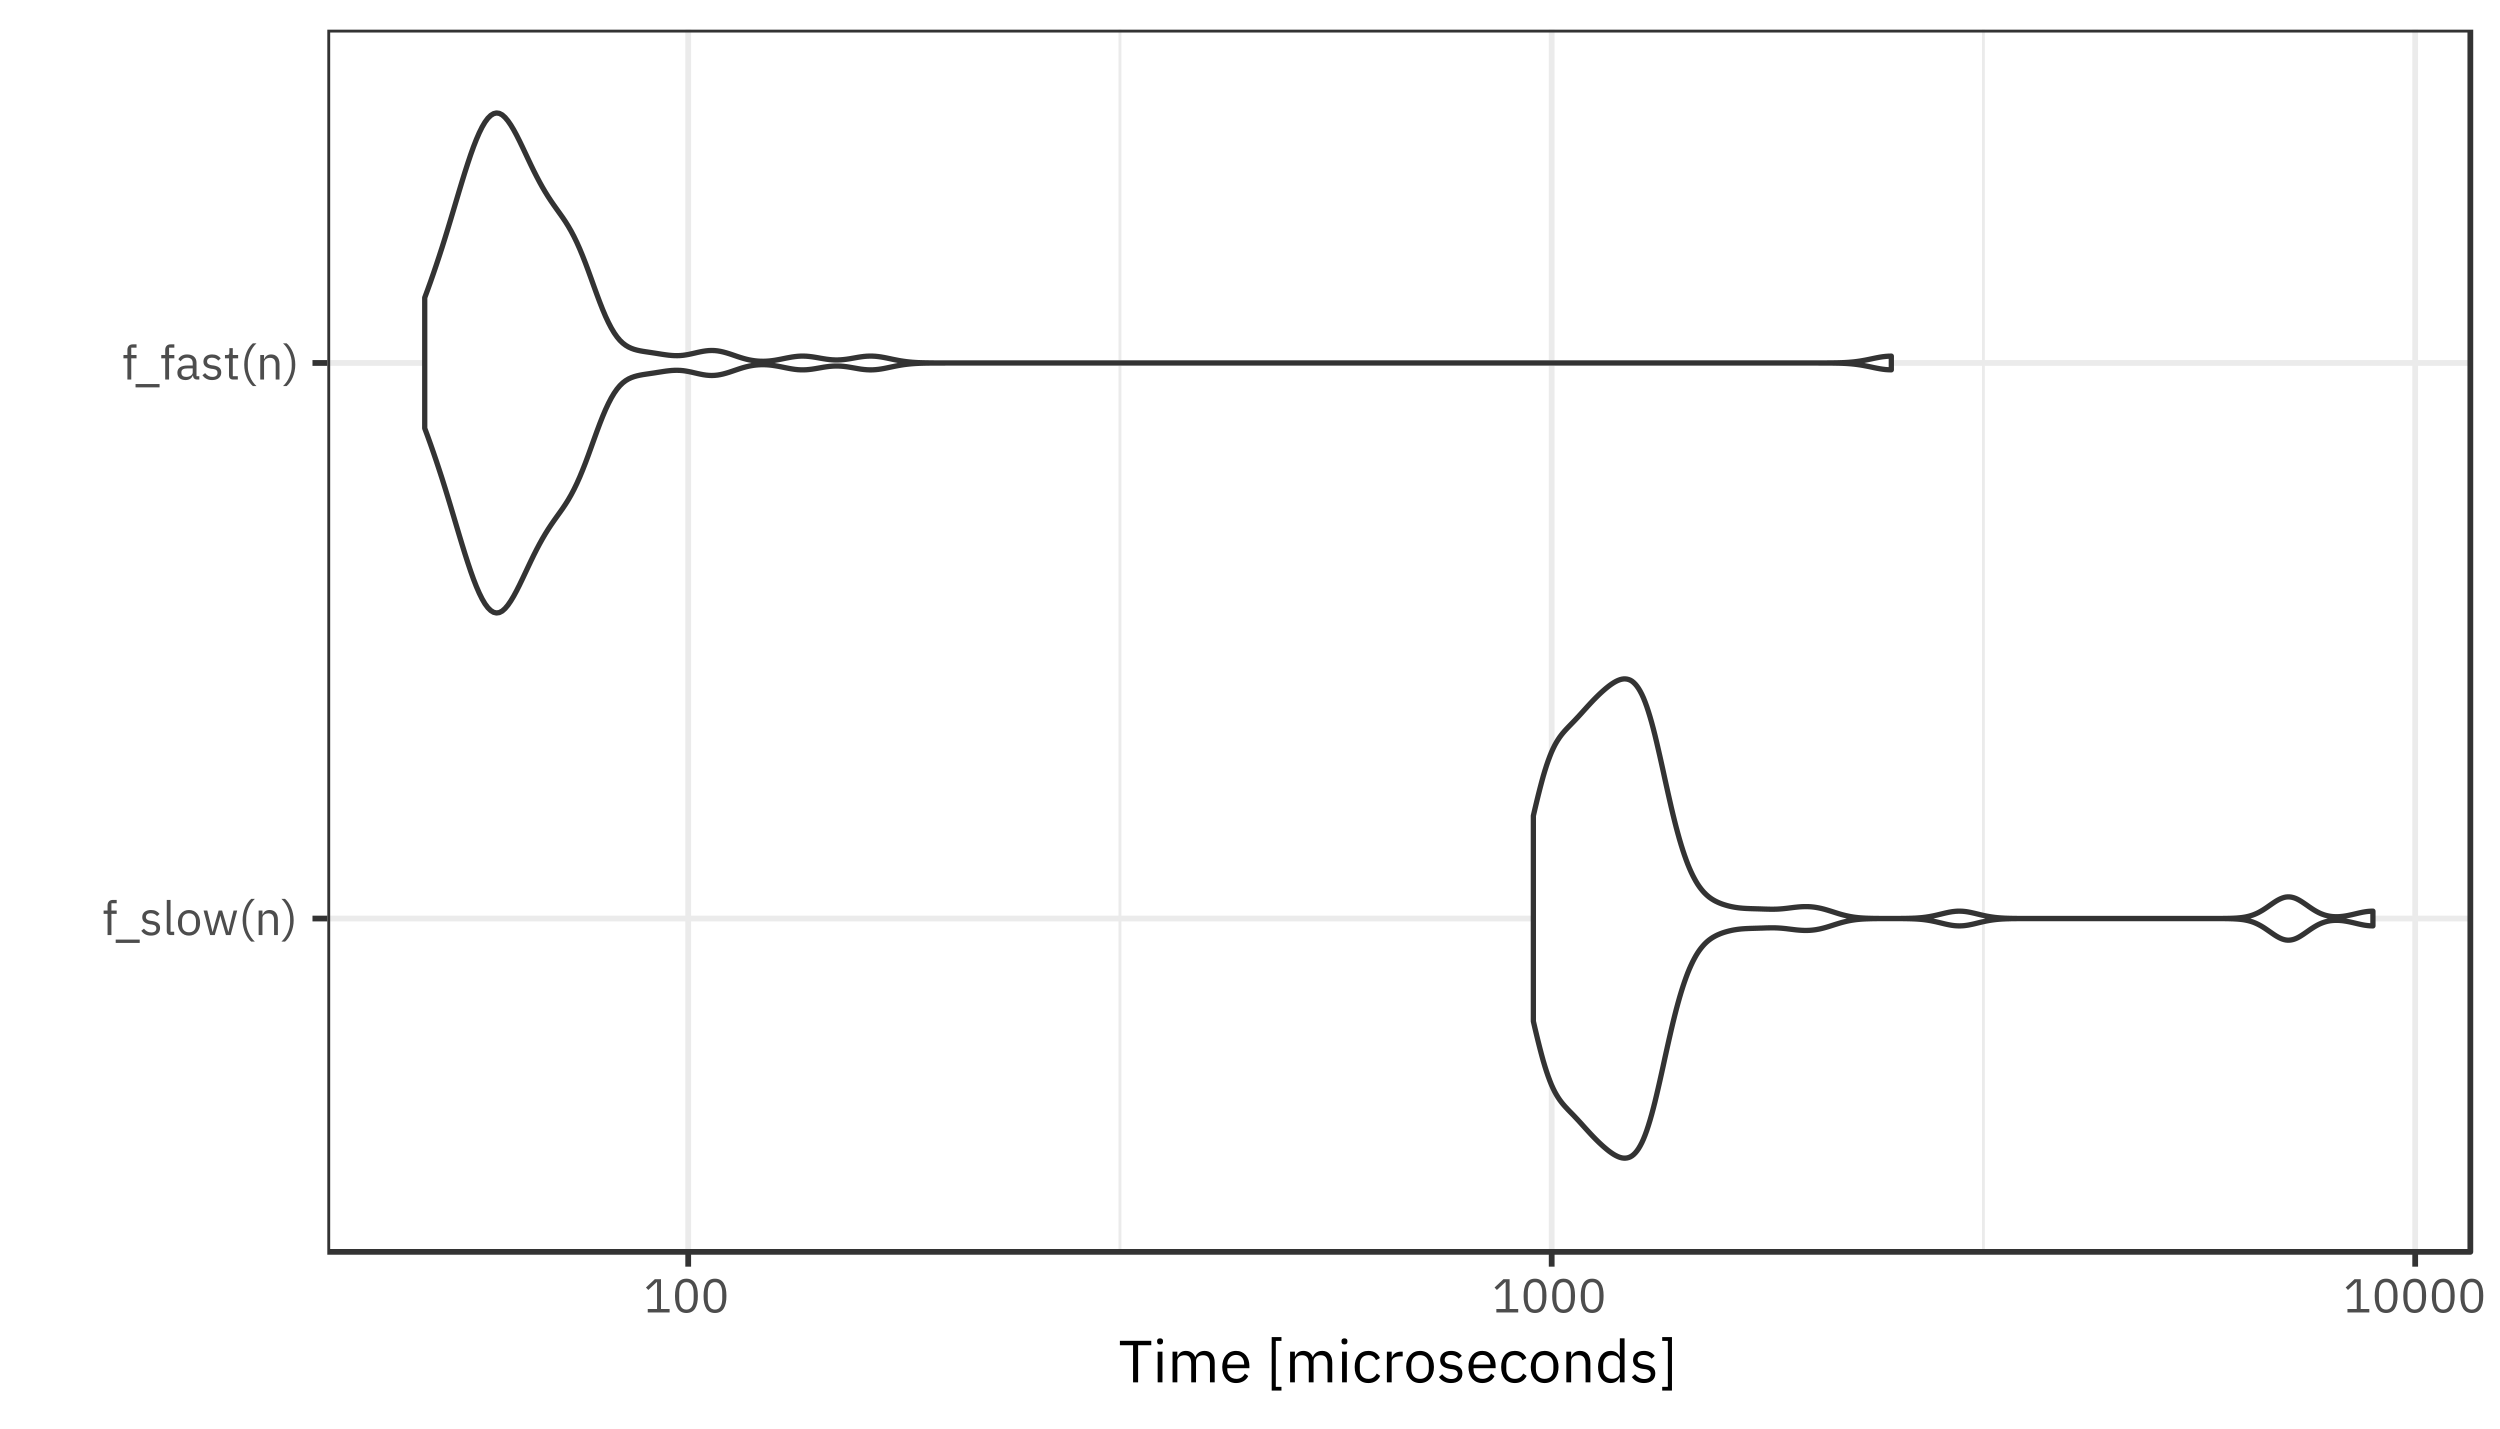 <?xml version="1.0" encoding="UTF-8"?>
<svg xmlns="http://www.w3.org/2000/svg" xmlns:xlink="http://www.w3.org/1999/xlink" width="504pt" height="288pt" viewBox="0 0 504 288" version="1.1">
<defs>
<g>
<symbol overflow="visible" id="glyph0-0">
<path style="stroke:none;" d="M 0.312 0 L 4.219 0 L 4.219 -7.484 L 0.312 -7.484 Z M 0.875 -0.578 L 0.875 -6.906 L 3.641 -6.906 L 3.641 -0.578 Z M 0.875 -0.578 "/>
</symbol>
<symbol overflow="visible" id="glyph0-1">
<path style="stroke:none;" d="M 1.078 0 L 1.859 0 L 1.859 -4.281 L 2.922 -4.281 L 2.922 -4.953 L 1.859 -4.953 L 1.859 -6.422 L 2.922 -6.422 L 2.922 -7.094 L 2.172 -7.094 C 1.438 -7.094 1.078 -6.625 1.078 -5.953 L 1.078 -4.953 L 0.281 -4.953 L 0.281 -4.281 L 1.078 -4.281 Z M 1.078 0 "/>
</symbol>
<symbol overflow="visible" id="glyph0-2">
<path style="stroke:none;" d="M 5.125 1.578 L 5.125 0.906 L 0.281 0.906 L 0.281 1.578 Z M 5.125 1.578 "/>
</symbol>
<symbol overflow="visible" id="glyph0-3">
<path style="stroke:none;" d="M 2.297 0.109 C 3.438 0.109 4.141 -0.469 4.141 -1.422 C 4.141 -2.172 3.719 -2.656 2.625 -2.828 L 2.234 -2.875 C 1.625 -2.969 1.281 -3.172 1.281 -3.641 C 1.281 -4.109 1.625 -4.406 2.25 -4.406 C 2.891 -4.406 3.312 -4.109 3.531 -3.812 L 4.031 -4.266 C 3.641 -4.766 3.109 -5.062 2.312 -5.062 C 1.312 -5.062 0.547 -4.578 0.547 -3.609 C 0.547 -2.688 1.234 -2.312 2.141 -2.172 L 2.531 -2.125 C 3.188 -2.031 3.391 -1.734 3.391 -1.344 C 3.391 -0.828 3.016 -0.531 2.359 -0.531 C 1.734 -0.531 1.281 -0.812 0.891 -1.297 L 0.344 -0.859 C 0.781 -0.266 1.391 0.109 2.297 0.109 Z M 2.297 0.109 "/>
</symbol>
<symbol overflow="visible" id="glyph0-4">
<path style="stroke:none;" d="M 2.312 0 L 2.312 -0.672 L 1.578 -0.672 L 1.578 -7.094 L 0.812 -7.094 L 0.812 -0.797 C 0.812 -0.328 1.109 0 1.625 0 Z M 2.312 0 "/>
</symbol>
<symbol overflow="visible" id="glyph0-5">
<path style="stroke:none;" d="M 2.688 0.109 C 4.016 0.109 4.922 -0.906 4.922 -2.469 C 4.922 -4.047 4.016 -5.062 2.688 -5.062 C 1.359 -5.062 0.453 -4.047 0.453 -2.469 C 0.453 -0.906 1.359 0.109 2.688 0.109 Z M 2.688 -0.562 C 1.859 -0.562 1.281 -1.078 1.281 -2.125 L 1.281 -2.828 C 1.281 -3.875 1.859 -4.391 2.688 -4.391 C 3.516 -4.391 4.094 -3.875 4.094 -2.828 L 4.094 -2.125 C 4.094 -1.078 3.516 -0.562 2.688 -0.562 Z M 2.688 -0.562 "/>
</symbol>
<symbol overflow="visible" id="glyph0-6">
<path style="stroke:none;" d="M 1.625 0 L 2.547 0 L 3.25 -2.375 L 3.672 -3.891 L 3.688 -3.891 L 4.109 -2.375 L 4.812 0 L 5.75 0 L 7.078 -4.953 L 6.344 -4.953 L 5.812 -2.812 L 5.312 -0.641 L 5.281 -0.641 L 4.672 -2.812 L 4.031 -4.953 L 3.344 -4.953 L 2.719 -2.812 L 2.125 -0.641 L 2.094 -0.641 L 1.578 -2.812 L 1.047 -4.953 L 0.297 -4.953 Z M 1.625 0 "/>
</symbol>
<symbol overflow="visible" id="glyph0-7">
<path style="stroke:none;" d="M 0.797 -3 C 0.797 -1.125 1.578 0.516 2.531 1.312 L 3.266 1.312 C 2.219 0.391 1.516 -1.234 1.516 -2.578 L 1.516 -3.391 C 1.516 -4.734 2.203 -6.328 3.266 -7.297 L 2.531 -7.297 C 1.547 -6.453 0.797 -4.844 0.797 -3 Z M 0.797 -3 "/>
</symbol>
<symbol overflow="visible" id="glyph0-8">
<path style="stroke:none;" d="M 1.578 0 L 1.578 -3.438 C 1.578 -4.062 2.172 -4.375 2.797 -4.375 C 3.531 -4.375 3.922 -3.922 3.922 -3.047 L 3.922 0 L 4.688 0 L 4.688 -3.172 C 4.688 -4.375 4.031 -5.062 3.016 -5.062 C 2.281 -5.062 1.859 -4.703 1.625 -4.141 L 1.578 -4.141 L 1.578 -4.953 L 0.812 -4.953 L 0.812 0 Z M 1.578 0 "/>
</symbol>
<symbol overflow="visible" id="glyph0-9">
<path style="stroke:none;" d="M 2.422 -3 C 2.422 -4.844 1.656 -6.453 0.688 -7.297 L -0.047 -7.297 C 1.016 -6.328 1.703 -4.734 1.703 -3.391 L 1.703 -2.578 C 1.703 -1.234 0.984 0.391 -0.047 1.312 L 0.688 1.312 C 1.625 0.516 2.422 -1.125 2.422 -3 Z M 2.422 -3 "/>
</symbol>
<symbol overflow="visible" id="glyph0-10">
<path style="stroke:none;" d="M 4.844 0 L 4.844 -0.672 L 4.281 -0.672 L 4.281 -3.391 C 4.281 -4.438 3.562 -5.062 2.375 -5.062 C 1.484 -5.062 0.891 -4.625 0.625 -4.094 L 1.078 -3.672 C 1.359 -4.109 1.75 -4.406 2.344 -4.406 C 3.125 -4.406 3.516 -4.016 3.516 -3.312 L 3.516 -2.828 L 2.531 -2.828 C 1.094 -2.828 0.422 -2.312 0.422 -1.375 C 0.422 -0.453 1.031 0.109 2.078 0.109 C 2.766 0.109 3.297 -0.203 3.516 -0.812 L 3.562 -0.812 C 3.609 -0.344 3.844 0 4.406 0 Z M 2.203 -0.531 C 1.609 -0.531 1.234 -0.812 1.234 -1.312 L 1.234 -1.5 C 1.234 -1.984 1.625 -2.25 2.5 -2.25 L 3.516 -2.25 L 3.516 -1.438 C 3.516 -0.938 2.969 -0.531 2.203 -0.531 Z M 2.203 -0.531 "/>
</symbol>
<symbol overflow="visible" id="glyph0-11">
<path style="stroke:none;" d="M 2.875 0 L 2.875 -0.672 L 1.859 -0.672 L 1.859 -4.281 L 2.938 -4.281 L 2.938 -4.953 L 1.859 -4.953 L 1.859 -6.328 L 1.172 -6.328 L 1.172 -5.406 C 1.172 -5.062 1.062 -4.953 0.734 -4.953 L 0.281 -4.953 L 0.281 -4.281 L 1.094 -4.281 L 1.094 -0.812 C 1.094 -0.328 1.375 0 1.906 0 Z M 2.875 0 "/>
</symbol>
<symbol overflow="visible" id="glyph0-12">
<path style="stroke:none;" d="M 5.25 0 L 5.25 -0.703 L 3.516 -0.703 L 3.516 -6.703 L 2.266 -6.703 L 0.484 -5.031 L 0.953 -4.531 L 2.641 -6.109 L 2.719 -6.109 L 2.719 -0.703 L 0.844 -0.703 L 0.844 0 Z M 5.25 0 "/>
</symbol>
<symbol overflow="visible" id="glyph0-13">
<path style="stroke:none;" d="M 2.875 0.109 C 4.484 0.109 5.188 -1.156 5.188 -3.344 C 5.188 -5.531 4.484 -6.812 2.875 -6.812 C 1.281 -6.812 0.578 -5.531 0.578 -3.344 C 0.578 -1.156 1.281 0.109 2.875 0.109 Z M 2.875 -0.578 C 1.828 -0.578 1.422 -1.5 1.422 -2.797 L 1.422 -3.891 C 1.422 -5.188 1.828 -6.109 2.875 -6.109 C 3.922 -6.109 4.344 -5.188 4.344 -3.891 L 4.344 -2.797 C 4.344 -1.5 3.922 -0.578 2.875 -0.578 Z M 2.875 -0.578 "/>
</symbol>
<symbol overflow="visible" id="glyph1-0">
<path style="stroke:none;" d="M 0.391 0 L 5.281 0 L 5.281 -9.359 L 0.391 -9.359 Z M 1.109 -0.719 L 1.109 -8.641 L 4.562 -8.641 L 4.562 -0.719 Z M 1.109 -0.719 "/>
</symbol>
<symbol overflow="visible" id="glyph1-1">
<path style="stroke:none;" d="M 6.594 -7.484 L 6.594 -8.375 L 0.266 -8.375 L 0.266 -7.484 L 2.922 -7.484 L 2.922 0 L 3.938 0 L 3.938 -7.484 Z M 6.594 -7.484 "/>
</symbol>
<symbol overflow="visible" id="glyph1-2">
<path style="stroke:none;" d="M 1.5 -7.641 C 1.906 -7.641 2.094 -7.859 2.094 -8.188 L 2.094 -8.344 C 2.094 -8.656 1.906 -8.875 1.5 -8.875 C 1.094 -8.875 0.906 -8.656 0.906 -8.344 L 0.906 -8.188 C 0.906 -7.859 1.094 -7.641 1.5 -7.641 Z M 1.016 0 L 1.984 0 L 1.984 -6.188 L 1.016 -6.188 Z M 1.016 0 "/>
</symbol>
<symbol overflow="visible" id="glyph1-3">
<path style="stroke:none;" d="M 1.984 0 L 1.984 -4.297 C 1.984 -5.094 2.703 -5.469 3.453 -5.469 C 4.375 -5.469 4.781 -4.906 4.781 -3.797 L 4.781 0 L 5.75 0 L 5.75 -4.297 C 5.75 -5.094 6.438 -5.469 7.203 -5.469 C 8.141 -5.469 8.562 -4.891 8.562 -3.797 L 8.562 0 L 9.516 0 L 9.516 -3.969 C 9.516 -5.469 8.766 -6.344 7.5 -6.344 C 6.438 -6.344 5.844 -5.75 5.609 -5.078 L 5.594 -5.078 C 5.25 -5.969 4.516 -6.344 3.703 -6.344 C 2.734 -6.344 2.297 -5.812 2.031 -5.188 L 1.984 -5.188 L 1.984 -6.188 L 1.016 -6.188 L 1.016 0 Z M 1.984 0 "/>
</symbol>
<symbol overflow="visible" id="glyph1-4">
<path style="stroke:none;" d="M 3.344 0.141 C 4.516 0.141 5.406 -0.438 5.797 -1.266 L 5.109 -1.766 C 4.781 -1.078 4.188 -0.703 3.406 -0.703 C 2.25 -0.703 1.578 -1.5 1.578 -2.562 L 1.578 -2.859 L 6.031 -2.859 L 6.031 -3.312 C 6.031 -5.062 5 -6.344 3.344 -6.344 C 1.672 -6.344 0.562 -5.062 0.562 -3.094 C 0.562 -1.125 1.672 0.141 3.344 0.141 Z M 3.344 -5.531 C 4.328 -5.531 4.984 -4.797 4.984 -3.703 L 4.984 -3.578 L 1.578 -3.578 L 1.578 -3.656 C 1.578 -4.734 2.297 -5.531 3.344 -5.531 Z M 3.344 -5.531 "/>
</symbol>
<symbol overflow="visible" id="glyph1-5">
<path style="stroke:none;" d=""/>
</symbol>
<symbol overflow="visible" id="glyph1-6">
<path style="stroke:none;" d="M 3.078 1.656 L 3.078 0.906 L 1.938 0.906 L 1.938 -8.359 L 3.078 -8.359 L 3.078 -9.125 L 1.109 -9.125 L 1.109 1.656 Z M 3.078 1.656 "/>
</symbol>
<symbol overflow="visible" id="glyph1-7">
<path style="stroke:none;" d="M 3.328 0.141 C 4.5 0.141 5.297 -0.438 5.703 -1.312 L 5 -1.781 C 4.672 -1.078 4.109 -0.703 3.328 -0.703 C 2.188 -0.703 1.594 -1.484 1.594 -2.562 L 1.594 -3.625 C 1.594 -4.703 2.188 -5.484 3.328 -5.484 C 4.078 -5.484 4.609 -5.109 4.844 -4.469 L 5.641 -4.891 C 5.281 -5.734 4.547 -6.344 3.328 -6.344 C 1.578 -6.344 0.562 -5.078 0.562 -3.094 C 0.562 -1.109 1.578 0.141 3.328 0.141 Z M 3.328 0.141 "/>
</symbol>
<symbol overflow="visible" id="glyph1-8">
<path style="stroke:none;" d="M 1.984 0 L 1.984 -4.203 C 1.984 -4.781 2.609 -5.234 3.641 -5.234 L 4.203 -5.234 L 4.203 -6.188 L 3.828 -6.188 C 2.812 -6.188 2.25 -5.641 2.047 -5.047 L 1.984 -5.047 L 1.984 -6.188 L 1.016 -6.188 L 1.016 0 Z M 1.984 0 "/>
</symbol>
<symbol overflow="visible" id="glyph1-9">
<path style="stroke:none;" d="M 3.359 0.141 C 5.016 0.141 6.156 -1.125 6.156 -3.094 C 6.156 -5.062 5.016 -6.344 3.359 -6.344 C 1.703 -6.344 0.562 -5.062 0.562 -3.094 C 0.562 -1.125 1.703 0.141 3.359 0.141 Z M 3.359 -0.703 C 2.328 -0.703 1.594 -1.344 1.594 -2.656 L 1.594 -3.547 C 1.594 -4.844 2.328 -5.484 3.359 -5.484 C 4.391 -5.484 5.125 -4.844 5.125 -3.547 L 5.125 -2.656 C 5.125 -1.344 4.391 -0.703 3.359 -0.703 Z M 3.359 -0.703 "/>
</symbol>
<symbol overflow="visible" id="glyph1-10">
<path style="stroke:none;" d="M 2.875 0.141 C 4.297 0.141 5.172 -0.594 5.172 -1.781 C 5.172 -2.719 4.641 -3.328 3.281 -3.531 L 2.797 -3.594 C 2.031 -3.719 1.609 -3.953 1.609 -4.562 C 1.609 -5.141 2.031 -5.516 2.812 -5.516 C 3.609 -5.516 4.141 -5.141 4.422 -4.766 L 5.047 -5.344 C 4.547 -5.969 3.891 -6.344 2.891 -6.344 C 1.625 -6.344 0.688 -5.734 0.688 -4.516 C 0.688 -3.359 1.531 -2.891 2.672 -2.719 L 3.172 -2.656 C 3.984 -2.531 4.25 -2.156 4.25 -1.688 C 4.25 -1.047 3.766 -0.672 2.953 -0.672 C 2.172 -0.672 1.594 -1.016 1.109 -1.625 L 0.438 -1.062 C 0.984 -0.344 1.734 0.141 2.875 0.141 Z M 2.875 0.141 "/>
</symbol>
<symbol overflow="visible" id="glyph1-11">
<path style="stroke:none;" d="M 1.984 0 L 1.984 -4.297 C 1.984 -5.094 2.719 -5.469 3.484 -5.469 C 4.422 -5.469 4.891 -4.906 4.891 -3.797 L 4.891 0 L 5.859 0 L 5.859 -3.969 C 5.859 -5.469 5.047 -6.344 3.781 -6.344 C 2.859 -6.344 2.328 -5.875 2.031 -5.188 L 1.984 -5.188 L 1.984 -6.188 L 1.016 -6.188 L 1.016 0 Z M 1.984 0 "/>
</symbol>
<symbol overflow="visible" id="glyph1-12">
<path style="stroke:none;" d="M 4.984 0 L 5.938 0 L 5.938 -8.875 L 4.984 -8.875 L 4.984 -5.188 L 4.938 -5.188 C 4.609 -5.969 3.969 -6.344 3.125 -6.344 C 1.578 -6.344 0.594 -5.078 0.594 -3.094 C 0.594 -1.109 1.578 0.141 3.125 0.141 C 3.969 0.141 4.562 -0.234 4.938 -1.016 L 4.984 -1.016 Z M 3.391 -0.719 C 2.297 -0.719 1.625 -1.469 1.625 -2.562 L 1.625 -3.625 C 1.625 -4.734 2.297 -5.469 3.391 -5.469 C 4.266 -5.469 4.984 -4.969 4.984 -4.281 L 4.984 -1.984 C 4.984 -1.172 4.266 -0.719 3.391 -0.719 Z M 3.391 -0.719 "/>
</symbol>
<symbol overflow="visible" id="glyph1-13">
<path style="stroke:none;" d="M 0.719 -9.125 L 0.719 -8.359 L 1.859 -8.359 L 1.859 0.906 L 0.719 0.906 L 0.719 1.656 L 2.688 1.656 L 2.688 -9.125 Z M 0.719 -9.125 "/>
</symbol>
</g>
<clipPath id="clip1">
  <path d="M 65.984 5.977 L 499 5.977 L 499 253 L 65.984 253 Z M 65.984 5.977 "/>
</clipPath>
<clipPath id="clip2">
  <path d="M 225 5.977 L 227 5.977 L 227 253 L 225 253 Z M 225 5.977 "/>
</clipPath>
<clipPath id="clip3">
  <path d="M 399 5.977 L 401 5.977 L 401 253 L 399 253 Z M 399 5.977 "/>
</clipPath>
<clipPath id="clip4">
  <path d="M 65.984 184 L 499 184 L 499 186 L 65.984 186 Z M 65.984 184 "/>
</clipPath>
<clipPath id="clip5">
  <path d="M 65.984 72 L 499 72 L 499 74 L 65.984 74 Z M 65.984 72 "/>
</clipPath>
<clipPath id="clip6">
  <path d="M 138 5.977 L 140 5.977 L 140 253 L 138 253 Z M 138 5.977 "/>
</clipPath>
<clipPath id="clip7">
  <path d="M 312 5.977 L 314 5.977 L 314 253 L 312 253 Z M 312 5.977 "/>
</clipPath>
<clipPath id="clip8">
  <path d="M 486 5.977 L 488 5.977 L 488 253 L 486 253 Z M 486 5.977 "/>
</clipPath>
<clipPath id="clip9">
  <path d="M 65.984 5.977 L 499 5.977 L 499 253 L 65.984 253 Z M 65.984 5.977 "/>
</clipPath>
</defs>
<g id="surface27">
<rect x="0" y="0" width="504" height="288" style="fill:rgb(100%,100%,100%);fill-opacity:1;stroke:none;"/>
<rect x="0" y="0" width="504" height="288" style="fill:rgb(100%,100%,100%);fill-opacity:1;stroke:none;"/>
<path style="fill:none;stroke-width:1.164;stroke-linecap:round;stroke-linejoin:round;stroke:rgb(100%,100%,100%);stroke-opacity:1;stroke-miterlimit:10;" d="M 0 288 L 504 288 L 504 0 L 0 0 Z M 0 288 "/>
<g clip-path="url(#clip1)" clip-rule="nonzero">
<path style=" stroke:none;fill-rule:nonzero;fill:rgb(100%,100%,100%);fill-opacity:1;" d="M 65.984 252.375 L 498.02 252.375 L 498.02 5.98 L 65.984 5.98 Z M 65.984 252.375 "/>
</g>
<g clip-path="url(#clip2)" clip-rule="nonzero">
<path style="fill:none;stroke-width:0.582;stroke-linecap:butt;stroke-linejoin:round;stroke:rgb(92.157%,92.157%,92.157%);stroke-opacity:1;stroke-miterlimit:10;" d="M 225.781 252.375 L 225.781 5.977 "/>
</g>
<g clip-path="url(#clip3)" clip-rule="nonzero">
<path style="fill:none;stroke-width:0.582;stroke-linecap:butt;stroke-linejoin:round;stroke:rgb(92.157%,92.157%,92.157%);stroke-opacity:1;stroke-miterlimit:10;" d="M 399.859 252.375 L 399.859 5.977 "/>
</g>
<g clip-path="url(#clip4)" clip-rule="nonzero">
<path style="fill:none;stroke-width:1.164;stroke-linecap:butt;stroke-linejoin:round;stroke:rgb(92.157%,92.157%,92.157%);stroke-opacity:1;stroke-miterlimit:10;" d="M 65.984 185.176 L 498.023 185.176 "/>
</g>
<g clip-path="url(#clip5)" clip-rule="nonzero">
<path style="fill:none;stroke-width:1.164;stroke-linecap:butt;stroke-linejoin:round;stroke:rgb(92.157%,92.157%,92.157%);stroke-opacity:1;stroke-miterlimit:10;" d="M 65.984 73.176 L 498.023 73.176 "/>
</g>
<g clip-path="url(#clip6)" clip-rule="nonzero">
<path style="fill:none;stroke-width:1.164;stroke-linecap:butt;stroke-linejoin:round;stroke:rgb(92.157%,92.157%,92.157%);stroke-opacity:1;stroke-miterlimit:10;" d="M 138.742 252.375 L 138.742 5.977 "/>
</g>
<g clip-path="url(#clip7)" clip-rule="nonzero">
<path style="fill:none;stroke-width:1.164;stroke-linecap:butt;stroke-linejoin:round;stroke:rgb(92.157%,92.157%,92.157%);stroke-opacity:1;stroke-miterlimit:10;" d="M 312.82 252.375 L 312.82 5.977 "/>
</g>
<g clip-path="url(#clip8)" clip-rule="nonzero">
<path style="fill:none;stroke-width:1.164;stroke-linecap:butt;stroke-linejoin:round;stroke:rgb(92.157%,92.157%,92.157%);stroke-opacity:1;stroke-miterlimit:10;" d="M 486.902 252.375 L 486.902 5.977 "/>
</g>
<path style="fill-rule:nonzero;fill:rgb(100%,100%,100%);fill-opacity:1;stroke-width:1.067;stroke-linecap:round;stroke-linejoin:round;stroke:rgb(20%,20%,20%);stroke-opacity:1;stroke-miterlimit:10;" d="M 309.125 205.891 L 309.453 207.309 L 309.785 208.699 L 310.117 210.059 L 310.449 211.375 L 310.781 212.637 L 311.109 213.836 L 311.441 214.953 L 311.773 215.996 L 312.105 216.965 L 312.438 217.859 L 312.766 218.676 L 313.098 219.418 L 313.43 220.086 L 313.762 220.68 L 314.094 221.223 L 314.422 221.711 L 314.754 222.16 L 315.086 222.574 L 315.418 222.961 L 315.75 223.324 L 316.078 223.676 L 316.41 224.02 L 317.074 224.699 L 317.406 225.047 L 317.734 225.395 L 318.066 225.75 L 318.398 226.109 L 318.73 226.473 L 319.059 226.84 L 319.723 227.574 L 320.387 228.301 L 320.715 228.656 L 321.047 229.008 L 321.711 229.688 L 322.043 230.016 L 322.371 230.336 L 322.703 230.645 L 323.035 230.949 L 323.367 231.242 L 323.699 231.523 L 324.027 231.797 L 324.359 232.059 L 324.691 232.301 L 325.023 232.531 L 325.355 232.742 L 325.684 232.93 L 326.016 233.098 L 326.348 233.242 L 326.68 233.355 L 327.012 233.434 L 327.34 233.477 L 327.672 233.48 L 328.004 233.441 L 328.336 233.359 L 328.668 233.223 L 328.996 233.031 L 329.328 232.77 L 329.66 232.441 L 329.992 232.043 L 330.324 231.57 L 330.652 231.016 L 330.984 230.383 L 331.316 229.656 L 331.648 228.832 L 331.98 227.922 L 332.309 226.926 L 332.641 225.848 L 332.973 224.688 L 333.305 223.453 L 333.637 222.145 L 333.965 220.773 L 334.297 219.355 L 334.629 217.898 L 334.961 216.414 L 335.293 214.914 L 335.621 213.402 L 335.953 211.898 L 336.285 210.414 L 336.617 208.949 L 336.945 207.52 L 337.277 206.129 L 337.609 204.785 L 337.941 203.488 L 338.273 202.258 L 338.602 201.086 L 338.934 199.973 L 339.266 198.918 L 339.598 197.926 L 339.93 196.992 L 340.258 196.121 L 340.59 195.316 L 340.922 194.57 L 341.254 193.875 L 341.586 193.234 L 341.914 192.645 L 342.246 192.105 L 342.578 191.613 L 342.91 191.168 L 343.242 190.766 L 343.57 190.398 L 343.902 190.062 L 344.234 189.762 L 344.566 189.492 L 344.898 189.25 L 345.227 189.031 L 345.559 188.836 L 345.891 188.656 L 346.223 188.492 L 346.555 188.348 L 346.883 188.211 L 347.215 188.09 L 347.547 187.977 L 347.879 187.875 L 348.211 187.781 L 348.539 187.695 L 348.871 187.617 L 349.203 187.543 L 349.535 187.48 L 349.867 187.426 L 350.195 187.375 L 350.527 187.332 L 350.859 187.293 L 351.191 187.262 L 351.523 187.238 L 351.852 187.215 L 352.516 187.184 L 352.848 187.172 L 353.176 187.16 L 353.508 187.152 L 353.84 187.141 L 354.172 187.133 L 354.504 187.121 L 354.832 187.109 L 355.164 187.102 L 356.16 187.066 L 356.488 187.059 L 357.152 187.051 L 357.484 187.051 L 357.816 187.055 L 358.145 187.066 L 358.477 187.082 L 358.809 187.102 L 359.141 187.125 L 359.473 187.156 L 359.801 187.188 L 360.133 187.223 L 360.465 187.266 L 360.797 187.305 L 361.129 187.348 L 361.457 187.387 L 362.121 187.465 L 362.453 187.496 L 362.785 187.523 L 363.113 187.547 L 363.445 187.562 L 363.777 187.574 L 364.109 187.578 L 364.441 187.57 L 364.77 187.559 L 365.102 187.535 L 365.434 187.504 L 365.766 187.465 L 366.098 187.418 L 366.426 187.359 L 366.758 187.297 L 367.09 187.223 L 367.422 187.141 L 367.754 187.055 L 368.082 186.965 L 368.414 186.867 L 368.746 186.766 L 369.41 186.555 L 369.738 186.449 L 370.07 186.344 L 370.734 186.141 L 371.062 186.043 L 371.395 185.949 L 371.727 185.863 L 372.059 185.781 L 372.391 185.703 L 372.719 185.633 L 373.051 185.57 L 373.383 185.512 L 373.715 185.461 L 374.047 185.414 L 374.375 185.375 L 375.039 185.312 L 375.371 185.285 L 375.703 185.266 L 376.031 185.246 L 377.027 185.211 L 377.359 185.203 L 377.688 185.195 L 378.684 185.184 L 379.016 185.184 L 379.344 185.18 L 380.008 185.18 L 380.34 185.176 L 381.664 185.176 L 381.996 185.18 L 382.656 185.18 L 382.988 185.184 L 383.32 185.184 L 383.984 185.191 L 384.312 185.199 L 384.645 185.203 L 384.977 185.211 L 385.641 185.234 L 385.969 185.25 L 386.301 185.266 L 386.965 185.312 L 387.293 185.344 L 387.625 185.375 L 387.957 185.414 L 388.621 185.508 L 388.949 185.562 L 389.281 185.621 L 389.613 185.688 L 390.277 185.828 L 390.605 185.906 L 390.938 185.984 L 391.27 186.066 L 391.602 186.145 L 391.934 186.227 L 392.262 186.301 L 392.594 186.375 L 392.926 186.441 L 393.258 186.504 L 393.59 186.555 L 393.918 186.598 L 394.25 186.629 L 394.582 186.648 L 394.914 186.66 L 395.246 186.656 L 395.574 186.641 L 395.906 186.617 L 396.238 186.578 L 396.57 186.531 L 396.902 186.477 L 397.23 186.41 L 397.562 186.344 L 397.895 186.27 L 398.227 186.191 L 398.559 186.109 L 398.887 186.027 L 399.551 185.871 L 400.215 185.723 L 400.543 185.656 L 400.875 185.594 L 401.207 185.535 L 401.539 185.484 L 401.871 185.438 L 402.199 185.398 L 402.531 185.359 L 402.863 185.328 L 403.195 185.301 L 403.523 185.277 L 403.855 185.258 L 404.52 185.227 L 404.852 185.219 L 405.18 185.207 L 405.512 185.199 L 406.508 185.188 L 406.836 185.184 L 407.168 185.18 L 407.832 185.18 L 408.164 185.176 L 446.586 185.176 L 446.918 185.18 L 447.578 185.18 L 447.91 185.184 L 448.242 185.184 L 448.574 185.188 L 448.906 185.195 L 449.234 185.199 L 449.566 185.207 L 450.23 185.23 L 450.562 185.25 L 450.891 185.27 L 451.223 185.293 L 451.555 185.324 L 451.887 185.363 L 452.219 185.406 L 452.547 185.461 L 452.879 185.527 L 453.211 185.602 L 453.543 185.688 L 453.871 185.785 L 454.203 185.898 L 454.535 186.027 L 454.867 186.172 L 455.199 186.332 L 455.527 186.504 L 455.859 186.688 L 456.191 186.887 L 456.523 187.098 L 456.855 187.32 L 457.184 187.547 L 458.18 188.238 L 458.512 188.461 L 458.84 188.672 L 459.172 188.867 L 459.504 189.043 L 459.836 189.199 L 460.168 189.328 L 460.496 189.43 L 460.828 189.5 L 461.16 189.535 L 461.492 189.535 L 461.824 189.504 L 462.152 189.441 L 462.484 189.348 L 462.816 189.223 L 463.148 189.074 L 463.48 188.898 L 463.809 188.703 L 464.141 188.492 L 464.473 188.273 L 465.137 187.812 L 465.465 187.582 L 465.797 187.352 L 466.129 187.133 L 466.461 186.922 L 466.793 186.723 L 467.121 186.535 L 467.453 186.363 L 467.785 186.211 L 468.117 186.074 L 468.449 185.953 L 468.777 185.848 L 469.109 185.758 L 469.441 185.684 L 469.773 185.625 L 470.105 185.586 L 470.434 185.559 L 470.766 185.543 L 471.098 185.539 L 471.43 185.547 L 471.758 185.566 L 472.09 185.594 L 472.422 185.633 L 472.754 185.684 L 473.086 185.738 L 473.414 185.801 L 473.746 185.867 L 474.41 186.016 L 474.742 186.094 L 475.07 186.172 L 475.402 186.25 L 475.734 186.324 L 476.066 186.395 L 476.398 186.461 L 476.727 186.52 L 477.059 186.566 L 477.391 186.605 L 477.723 186.637 L 478.055 186.652 L 478.383 186.66 L 478.383 183.688 L 478.055 183.695 L 477.723 183.715 L 477.391 183.742 L 477.059 183.781 L 476.727 183.832 L 476.398 183.887 L 476.066 183.953 L 475.734 184.023 L 475.402 184.098 L 475.07 184.176 L 474.742 184.254 L 474.078 184.41 L 473.414 184.551 L 473.086 184.613 L 472.754 184.668 L 472.422 184.715 L 472.09 184.754 L 471.758 184.785 L 471.43 184.805 L 471.098 184.812 L 470.766 184.809 L 470.434 184.793 L 470.105 184.766 L 469.773 184.723 L 469.441 184.664 L 469.109 184.59 L 468.777 184.504 L 468.449 184.398 L 468.117 184.277 L 467.785 184.141 L 467.453 183.984 L 467.121 183.812 L 466.793 183.629 L 466.461 183.43 L 466.129 183.219 L 465.797 182.996 L 465.465 182.77 L 465.137 182.535 L 464.805 182.305 L 464.473 182.078 L 464.141 181.855 L 463.809 181.648 L 463.48 181.453 L 463.148 181.277 L 462.816 181.125 L 462.484 181.004 L 462.152 180.91 L 461.824 180.844 L 461.492 180.812 L 461.16 180.816 L 460.828 180.848 L 460.496 180.918 L 460.168 181.023 L 459.836 181.152 L 459.504 181.305 L 459.172 181.48 L 458.84 181.676 L 458.512 181.887 L 458.18 182.109 L 457.516 182.57 L 457.184 182.805 L 456.855 183.031 L 456.523 183.25 L 456.191 183.465 L 455.859 183.66 L 455.527 183.848 L 455.199 184.02 L 454.867 184.176 L 454.535 184.32 L 454.203 184.449 L 453.871 184.562 L 453.543 184.66 L 453.211 184.746 L 452.879 184.824 L 452.547 184.887 L 452.219 184.941 L 451.887 184.988 L 451.555 185.023 L 451.223 185.055 L 450.891 185.082 L 450.562 185.102 L 449.898 185.133 L 449.234 185.148 L 448.906 185.156 L 447.91 185.168 L 447.578 185.168 L 447.25 185.172 L 445.922 185.172 L 445.594 185.176 L 409.156 185.176 L 408.824 185.172 L 407.5 185.172 L 407.168 185.168 L 406.836 185.168 L 406.508 185.164 L 405.844 185.156 L 405.18 185.141 L 404.852 185.133 L 404.188 185.109 L 403.523 185.07 L 403.195 185.047 L 402.863 185.02 L 402.531 184.988 L 402.199 184.953 L 401.871 184.91 L 401.539 184.863 L 401.207 184.812 L 400.543 184.695 L 400.215 184.625 L 399.883 184.555 L 399.551 184.48 L 399.219 184.402 L 398.887 184.32 L 398.559 184.242 L 398.227 184.16 L 397.895 184.082 L 397.562 184.008 L 397.23 183.938 L 396.902 183.875 L 396.57 183.816 L 396.238 183.77 L 395.906 183.734 L 395.574 183.707 L 395.246 183.695 L 394.914 183.691 L 394.582 183.699 L 394.25 183.719 L 393.918 183.754 L 393.59 183.793 L 393.258 183.848 L 392.926 183.906 L 392.262 184.047 L 391.934 184.125 L 391.602 184.203 L 391.27 184.285 L 390.938 184.363 L 390.605 184.445 L 390.277 184.52 L 389.945 184.594 L 389.613 184.664 L 388.949 184.789 L 388.621 184.84 L 388.289 184.891 L 387.957 184.934 L 387.625 184.973 L 387.293 185.008 L 386.965 185.035 L 386.633 185.062 L 385.969 185.102 L 385.641 185.113 L 385.309 185.129 L 384.312 185.152 L 383.984 185.156 L 382.988 185.168 L 382.656 185.168 L 382.328 185.172 L 379.676 185.172 L 379.344 185.168 L 379.016 185.168 L 377.688 185.152 L 377.359 185.148 L 377.027 185.137 L 376.695 185.129 L 376.363 185.117 L 376.031 185.102 L 375.703 185.086 L 375.039 185.039 L 374.707 185.008 L 374.375 184.973 L 374.047 184.934 L 373.715 184.891 L 373.051 184.781 L 372.719 184.715 L 372.391 184.645 L 372.059 184.57 L 371.727 184.488 L 371.395 184.402 L 371.062 184.309 L 370.734 184.211 L 370.402 184.109 L 369.738 183.898 L 369.41 183.793 L 369.078 183.688 L 368.414 183.484 L 368.082 183.387 L 367.754 183.293 L 367.422 183.207 L 367.09 183.125 L 366.758 183.055 L 366.426 182.988 L 366.098 182.934 L 365.766 182.883 L 365.434 182.844 L 365.102 182.812 L 364.77 182.789 L 364.441 182.777 L 364.109 182.773 L 363.777 182.777 L 363.445 182.785 L 363.113 182.801 L 362.785 182.824 L 362.453 182.852 L 361.789 182.922 L 361.457 182.961 L 361.129 183.004 L 360.797 183.043 L 360.465 183.086 L 360.133 183.125 L 359.801 183.16 L 359.473 183.195 L 358.809 183.25 L 358.477 183.27 L 358.145 183.285 L 357.816 183.293 L 357.484 183.301 L 357.152 183.301 L 356.82 183.297 L 356.488 183.289 L 356.16 183.281 L 355.828 183.273 L 354.832 183.238 L 354.504 183.227 L 354.172 183.219 L 353.84 183.207 L 353.508 183.199 L 353.176 183.188 L 352.848 183.18 L 352.516 183.164 L 352.184 183.152 L 351.852 183.133 L 351.523 183.113 L 351.191 183.086 L 350.859 183.055 L 350.527 183.02 L 350.195 182.973 L 349.867 182.926 L 349.535 182.867 L 349.203 182.805 L 348.871 182.734 L 348.539 182.656 L 348.211 182.57 L 347.879 182.473 L 347.547 182.371 L 347.215 182.262 L 346.883 182.137 L 346.555 182.004 L 346.223 181.855 L 345.891 181.695 L 345.559 181.516 L 345.227 181.316 L 344.898 181.102 L 344.566 180.859 L 344.234 180.586 L 343.902 180.285 L 343.57 179.953 L 343.242 179.586 L 342.91 179.18 L 342.578 178.734 L 342.246 178.246 L 341.914 177.703 L 341.586 177.113 L 341.254 176.473 L 340.922 175.781 L 340.59 175.031 L 340.258 174.227 L 339.93 173.359 L 339.598 172.426 L 339.266 171.434 L 338.934 170.379 L 338.602 169.266 L 338.273 168.09 L 337.941 166.859 L 337.609 165.566 L 337.277 164.219 L 336.945 162.828 L 336.617 161.398 L 336.285 159.938 L 335.953 158.449 L 335.621 156.945 L 335.293 155.438 L 334.961 153.934 L 334.629 152.449 L 334.297 150.996 L 333.965 149.574 L 333.637 148.207 L 333.305 146.895 L 332.973 145.66 L 332.641 144.504 L 332.309 143.422 L 331.98 142.426 L 331.648 141.516 L 331.316 140.691 L 330.984 139.965 L 330.652 139.332 L 330.324 138.781 L 329.992 138.309 L 329.66 137.91 L 329.328 137.582 L 328.996 137.316 L 328.668 137.125 L 328.336 136.992 L 328.004 136.906 L 327.672 136.871 L 327.34 136.871 L 327.012 136.914 L 326.68 136.992 L 326.348 137.109 L 326.016 137.25 L 325.684 137.418 L 325.355 137.609 L 325.023 137.82 L 324.691 138.047 L 324.359 138.293 L 324.027 138.555 L 323.699 138.824 L 323.367 139.109 L 323.035 139.402 L 322.703 139.703 L 322.371 140.016 L 322.043 140.336 L 321.711 140.664 L 321.379 141 L 321.047 141.344 L 320.715 141.695 L 320.387 142.051 L 320.055 142.41 L 319.059 143.512 L 318.73 143.879 L 318.398 144.242 L 318.066 144.602 L 317.734 144.957 L 317.406 145.305 L 317.074 145.648 L 316.742 145.988 L 316.078 146.676 L 315.75 147.023 L 315.418 147.387 L 315.086 147.773 L 314.754 148.188 L 314.422 148.637 L 314.094 149.129 L 313.762 149.668 L 313.43 150.266 L 313.098 150.934 L 312.766 151.676 L 312.438 152.492 L 312.105 153.383 L 311.773 154.352 L 311.441 155.395 L 311.109 156.516 L 310.781 157.715 L 310.449 158.977 L 310.117 160.289 L 309.785 161.648 L 309.453 163.043 L 309.125 164.461 Z M 309.125 205.891 "/>
<path style="fill-rule:nonzero;fill:rgb(100%,100%,100%);fill-opacity:1;stroke-width:1.067;stroke-linecap:round;stroke-linejoin:round;stroke:rgb(20%,20%,20%);stroke-opacity:1;stroke-miterlimit:10;" d="M 85.625 86.344 L 86.203 87.902 L 86.781 89.516 L 87.359 91.172 L 87.938 92.871 L 88.516 94.617 L 89.098 96.402 L 89.676 98.238 L 90.254 100.117 L 90.832 102.023 L 91.41 103.953 L 91.988 105.895 L 92.566 107.832 L 93.145 109.746 L 93.723 111.613 L 94.305 113.422 L 94.883 115.148 L 95.461 116.766 L 96.039 118.246 L 96.617 119.578 L 97.195 120.742 L 97.773 121.727 L 98.352 122.508 L 98.934 123.082 L 99.512 123.441 L 100.09 123.574 L 100.668 123.492 L 101.246 123.191 L 101.824 122.676 L 102.402 121.988 L 102.98 121.145 L 103.562 120.176 L 104.141 119.105 L 104.719 117.961 L 105.297 116.766 L 105.875 115.543 L 106.453 114.316 L 107.031 113.098 L 107.609 111.91 L 108.191 110.762 L 108.77 109.664 L 109.348 108.625 L 109.926 107.641 L 110.504 106.711 L 111.082 105.832 L 111.66 104.996 L 112.238 104.18 L 112.816 103.375 L 113.398 102.555 L 113.977 101.691 L 114.555 100.77 L 115.133 99.766 L 115.711 98.672 L 116.289 97.48 L 116.867 96.184 L 117.445 94.789 L 118.027 93.309 L 118.605 91.762 L 119.184 90.164 L 119.762 88.555 L 120.34 86.961 L 120.918 85.418 L 121.496 83.953 L 122.074 82.586 L 122.656 81.344 L 123.234 80.234 L 123.812 79.266 L 124.391 78.438 L 124.969 77.746 L 125.547 77.188 L 126.125 76.746 L 126.703 76.398 L 127.285 76.129 L 127.863 75.922 L 128.441 75.762 L 129.02 75.633 L 129.598 75.527 L 130.176 75.438 L 131.91 75.18 L 132.492 75.086 L 133.648 74.906 L 134.227 74.82 L 134.805 74.75 L 135.383 74.691 L 135.961 74.66 L 136.539 74.652 L 137.121 74.672 L 137.699 74.723 L 138.277 74.805 L 138.855 74.91 L 139.434 75.031 L 140.59 75.297 L 141.168 75.422 L 141.75 75.535 L 142.328 75.621 L 142.906 75.676 L 143.484 75.699 L 144.062 75.676 L 144.641 75.617 L 145.219 75.52 L 145.797 75.391 L 146.375 75.234 L 146.957 75.059 L 147.535 74.867 L 148.113 74.668 L 148.691 74.473 L 149.27 74.281 L 149.848 74.105 L 150.426 73.949 L 151.004 73.812 L 151.586 73.703 L 152.164 73.617 L 152.742 73.559 L 153.32 73.527 L 153.898 73.52 L 154.477 73.535 L 155.055 73.578 L 155.633 73.641 L 156.215 73.727 L 156.793 73.824 L 157.371 73.934 L 158.527 74.168 L 159.105 74.281 L 159.684 74.379 L 160.262 74.465 L 160.844 74.527 L 161.422 74.559 L 162 74.562 L 162.578 74.539 L 163.156 74.488 L 163.734 74.418 L 164.312 74.328 L 164.891 74.23 L 165.469 74.129 L 166.051 74.027 L 166.629 73.941 L 167.207 73.867 L 167.785 73.816 L 168.363 73.789 L 168.941 73.789 L 169.52 73.812 L 170.098 73.863 L 170.68 73.934 L 171.258 74.023 L 171.836 74.121 L 172.992 74.324 L 173.57 74.418 L 174.148 74.488 L 174.727 74.539 L 175.309 74.566 L 175.887 74.562 L 176.465 74.527 L 177.043 74.469 L 177.621 74.387 L 178.199 74.289 L 178.777 74.172 L 179.355 74.051 L 179.938 73.93 L 180.516 73.809 L 181.094 73.699 L 181.672 73.598 L 182.25 73.508 L 182.828 73.434 L 183.406 73.371 L 183.984 73.32 L 184.562 73.281 L 185.145 73.25 L 185.723 73.227 L 186.301 73.211 L 186.879 73.199 L 187.457 73.191 L 189.191 73.18 L 190.352 73.18 L 190.93 73.176 L 366.242 73.176 L 366.824 73.18 L 367.98 73.18 L 369.137 73.188 L 369.715 73.195 L 370.871 73.219 L 371.453 73.238 L 372.031 73.266 L 372.609 73.301 L 373.188 73.348 L 373.766 73.406 L 374.344 73.477 L 374.922 73.559 L 375.5 73.652 L 376.082 73.762 L 376.66 73.875 L 377.238 73.996 L 377.816 74.121 L 378.395 74.238 L 378.973 74.344 L 379.551 74.434 L 380.129 74.504 L 380.707 74.543 L 381.289 74.559 L 381.289 71.793 L 380.707 71.809 L 380.129 71.852 L 379.551 71.918 L 378.973 72.008 L 378.395 72.117 L 377.816 72.234 L 376.66 72.477 L 376.082 72.594 L 375.5 72.699 L 374.922 72.797 L 374.344 72.879 L 373.766 72.949 L 373.188 73.004 L 372.609 73.051 L 372.031 73.086 L 371.453 73.113 L 370.871 73.133 L 370.293 73.148 L 369.137 73.164 L 367.98 73.172 L 367.402 73.172 L 366.824 73.176 L 189.773 73.176 L 189.191 73.172 L 188.613 73.172 L 188.035 73.168 L 186.879 73.152 L 186.301 73.141 L 185.723 73.125 L 185.145 73.105 L 184.562 73.074 L 183.984 73.035 L 183.406 72.984 L 182.828 72.922 L 182.25 72.844 L 181.672 72.758 L 181.094 72.656 L 180.516 72.543 L 179.938 72.426 L 179.355 72.301 L 178.777 72.18 L 178.199 72.066 L 177.621 71.965 L 177.043 71.883 L 176.465 71.824 L 175.887 71.793 L 175.309 71.789 L 174.727 71.812 L 174.148 71.863 L 173.57 71.938 L 172.992 72.027 L 171.258 72.332 L 170.68 72.418 L 170.098 72.488 L 169.52 72.539 L 168.941 72.566 L 168.363 72.566 L 167.785 72.539 L 167.207 72.488 L 166.629 72.414 L 166.051 72.324 L 165.469 72.227 L 164.891 72.121 L 164.312 72.023 L 163.734 71.934 L 163.156 71.863 L 162.578 71.812 L 162 71.789 L 161.422 71.793 L 160.844 71.828 L 160.262 71.891 L 159.684 71.973 L 159.105 72.074 L 158.527 72.184 L 157.371 72.418 L 156.793 72.527 L 156.215 72.629 L 155.633 72.711 L 155.055 72.777 L 154.477 72.816 L 153.898 72.836 L 153.32 72.828 L 152.742 72.793 L 152.164 72.734 L 151.586 72.648 L 151.004 72.539 L 150.426 72.402 L 149.848 72.246 L 149.27 72.07 L 148.691 71.883 L 147.535 71.484 L 146.957 71.293 L 146.375 71.117 L 145.797 70.961 L 145.219 70.832 L 144.641 70.734 L 144.062 70.676 L 143.484 70.656 L 142.906 70.676 L 142.328 70.734 L 141.75 70.82 L 141.168 70.93 L 140.59 71.055 L 140.012 71.191 L 139.434 71.32 L 138.855 71.445 L 138.277 71.547 L 137.699 71.629 L 137.121 71.684 L 136.539 71.703 L 135.961 71.695 L 135.383 71.66 L 134.805 71.605 L 134.227 71.531 L 133.648 71.449 L 133.07 71.359 L 132.492 71.266 L 131.91 71.176 L 131.332 71.086 L 130.176 70.914 L 129.598 70.824 L 129.02 70.719 L 128.441 70.59 L 127.863 70.43 L 127.285 70.223 L 126.703 69.953 L 126.125 69.605 L 125.547 69.164 L 124.969 68.609 L 124.391 67.918 L 123.812 67.09 L 123.234 66.121 L 122.656 65.008 L 122.074 63.766 L 121.496 62.402 L 120.918 60.934 L 120.34 59.391 L 119.762 57.801 L 119.184 56.188 L 118.605 54.594 L 118.027 53.043 L 117.445 51.562 L 116.867 50.168 L 116.289 48.871 L 115.711 47.68 L 115.133 46.586 L 114.555 45.586 L 113.977 44.66 L 113.398 43.801 L 112.816 42.98 L 112.238 42.172 L 111.66 41.359 L 111.082 40.52 L 110.504 39.641 L 109.926 38.711 L 109.348 37.73 L 108.77 36.688 L 108.191 35.59 L 107.609 34.445 L 107.031 33.258 L 106.453 32.039 L 105.875 30.809 L 105.297 29.586 L 104.719 28.391 L 104.141 27.246 L 103.562 26.176 L 102.98 25.207 L 102.402 24.367 L 101.824 23.676 L 101.246 23.16 L 100.668 22.859 L 100.09 22.777 L 99.512 22.914 L 98.934 23.27 L 98.352 23.844 L 97.773 24.629 L 97.195 25.609 L 96.617 26.777 L 96.039 28.109 L 95.461 29.59 L 94.883 31.203 L 94.305 32.93 L 93.723 34.738 L 93.145 36.609 L 92.566 38.52 L 91.988 40.457 L 91.41 42.398 L 90.832 44.328 L 90.254 46.238 L 89.676 48.113 L 89.098 49.949 L 88.516 51.738 L 87.938 53.48 L 87.359 55.184 L 86.781 56.84 L 86.203 58.449 L 85.625 60.012 Z M 85.625 86.344 "/>
<g clip-path="url(#clip9)" clip-rule="nonzero">
<path style="fill:none;stroke-width:1.164;stroke-linecap:round;stroke-linejoin:round;stroke:rgb(20%,20%,20%);stroke-opacity:1;stroke-miterlimit:10;" d="M 65.984 252.375 L 498.02 252.375 L 498.02 5.98 L 65.984 5.98 Z M 65.984 252.375 "/>
</g>
<g style="fill:rgb(30.196%,30.196%,30.196%);fill-opacity:1;">
  <use xlink:href="#glyph0-1" x="20.605" y="188.515"/>
  <use xlink:href="#glyph0-2" x="23.044" y="188.515"/>
  <use xlink:href="#glyph0-3" x="28.131" y="188.515"/>
  <use xlink:href="#glyph0-4" x="32.806" y="188.515"/>
  <use xlink:href="#glyph0-5" x="35.416" y="188.515"/>
  <use xlink:href="#glyph0-6" x="40.743" y="188.515"/>
  <use xlink:href="#glyph0-7" x="48.115" y="188.515"/>
  <use xlink:href="#glyph0-8" x="51.331" y="188.515"/>
  <use xlink:href="#glyph0-9" x="56.783" y="188.515"/>
</g>
<g style="fill:rgb(30.196%,30.196%,30.196%);fill-opacity:1;">
  <use xlink:href="#glyph0-1" x="24.605" y="76.515"/>
  <use xlink:href="#glyph0-2" x="27.044" y="76.515"/>
  <use xlink:href="#glyph0-1" x="32.227" y="76.515"/>
  <use xlink:href="#glyph0-10" x="35.337" y="76.515"/>
  <use xlink:href="#glyph0-3" x="40.463" y="76.515"/>
  <use xlink:href="#glyph0-11" x="45.07" y="76.515"/>
  <use xlink:href="#glyph0-7" x="48.439" y="76.515"/>
  <use xlink:href="#glyph0-8" x="51.655" y="76.515"/>
  <use xlink:href="#glyph0-9" x="57.107" y="76.515"/>
</g>
<path style="fill:none;stroke-width:1.164;stroke-linecap:butt;stroke-linejoin:round;stroke:rgb(20%,20%,20%);stroke-opacity:1;stroke-miterlimit:10;" d="M 62.996 185.176 L 65.984 185.176 "/>
<path style="fill:none;stroke-width:1.164;stroke-linecap:butt;stroke-linejoin:round;stroke:rgb(20%,20%,20%);stroke-opacity:1;stroke-miterlimit:10;" d="M 62.996 73.176 L 65.984 73.176 "/>
<path style="fill:none;stroke-width:1.164;stroke-linecap:butt;stroke-linejoin:round;stroke:rgb(20%,20%,20%);stroke-opacity:1;stroke-miterlimit:10;" d="M 138.742 255.363 L 138.742 252.375 "/>
<path style="fill:none;stroke-width:1.164;stroke-linecap:butt;stroke-linejoin:round;stroke:rgb(20%,20%,20%);stroke-opacity:1;stroke-miterlimit:10;" d="M 312.82 255.363 L 312.82 252.375 "/>
<path style="fill:none;stroke-width:1.164;stroke-linecap:butt;stroke-linejoin:round;stroke:rgb(20%,20%,20%);stroke-opacity:1;stroke-miterlimit:10;" d="M 486.902 255.363 L 486.902 252.375 "/>
<g style="fill:rgb(30.196%,30.196%,30.196%);fill-opacity:1;">
  <use xlink:href="#glyph0-12" x="129.742" y="264.593"/>
  <use xlink:href="#glyph0-13" x="135.501" y="264.593"/>
  <use xlink:href="#glyph0-13" x="141.26" y="264.593"/>
</g>
<g style="fill:rgb(30.196%,30.196%,30.196%);fill-opacity:1;">
  <use xlink:href="#glyph0-12" x="300.82" y="264.593"/>
  <use xlink:href="#glyph0-13" x="306.579" y="264.593"/>
  <use xlink:href="#glyph0-13" x="312.338" y="264.593"/>
  <use xlink:href="#glyph0-13" x="318.097" y="264.593"/>
</g>
<g style="fill:rgb(30.196%,30.196%,30.196%);fill-opacity:1;">
  <use xlink:href="#glyph0-12" x="472.402" y="264.593"/>
  <use xlink:href="#glyph0-13" x="478.161" y="264.593"/>
  <use xlink:href="#glyph0-13" x="483.92" y="264.593"/>
  <use xlink:href="#glyph0-13" x="489.679" y="264.593"/>
  <use xlink:href="#glyph0-13" x="495.438" y="264.593"/>
</g>
<g style="fill:rgb(0%,0%,0%);fill-opacity:1;">
  <use xlink:href="#glyph1-1" x="225.504" y="278.683"/>
  <use xlink:href="#glyph1-2" x="232.368" y="278.683"/>
  <use xlink:href="#glyph1-3" x="235.368" y="278.683"/>
  <use xlink:href="#glyph1-4" x="245.844" y="278.683"/>
  <use xlink:href="#glyph1-5" x="252.432" y="278.683"/>
  <use xlink:href="#glyph1-6" x="255.264" y="278.683"/>
  <use xlink:href="#glyph1-3" x="259.067" y="278.683"/>
  <use xlink:href="#glyph1-2" x="269.543" y="278.683"/>
  <use xlink:href="#glyph1-7" x="272.543" y="278.683"/>
  <use xlink:href="#glyph1-8" x="278.579" y="278.683"/>
  <use xlink:href="#glyph1-9" x="282.924" y="278.683"/>
  <use xlink:href="#glyph1-10" x="289.644" y="278.683"/>
  <use xlink:href="#glyph1-4" x="295.487" y="278.683"/>
  <use xlink:href="#glyph1-7" x="302.075" y="278.683"/>
  <use xlink:href="#glyph1-9" x="308.039" y="278.683"/>
  <use xlink:href="#glyph1-11" x="314.759" y="278.683"/>
  <use xlink:href="#glyph1-12" x="321.575" y="278.683"/>
  <use xlink:href="#glyph1-10" x="328.535" y="278.683"/>
  <use xlink:href="#glyph1-13" x="334.379" y="278.683"/>
</g>
</g>
</svg>
